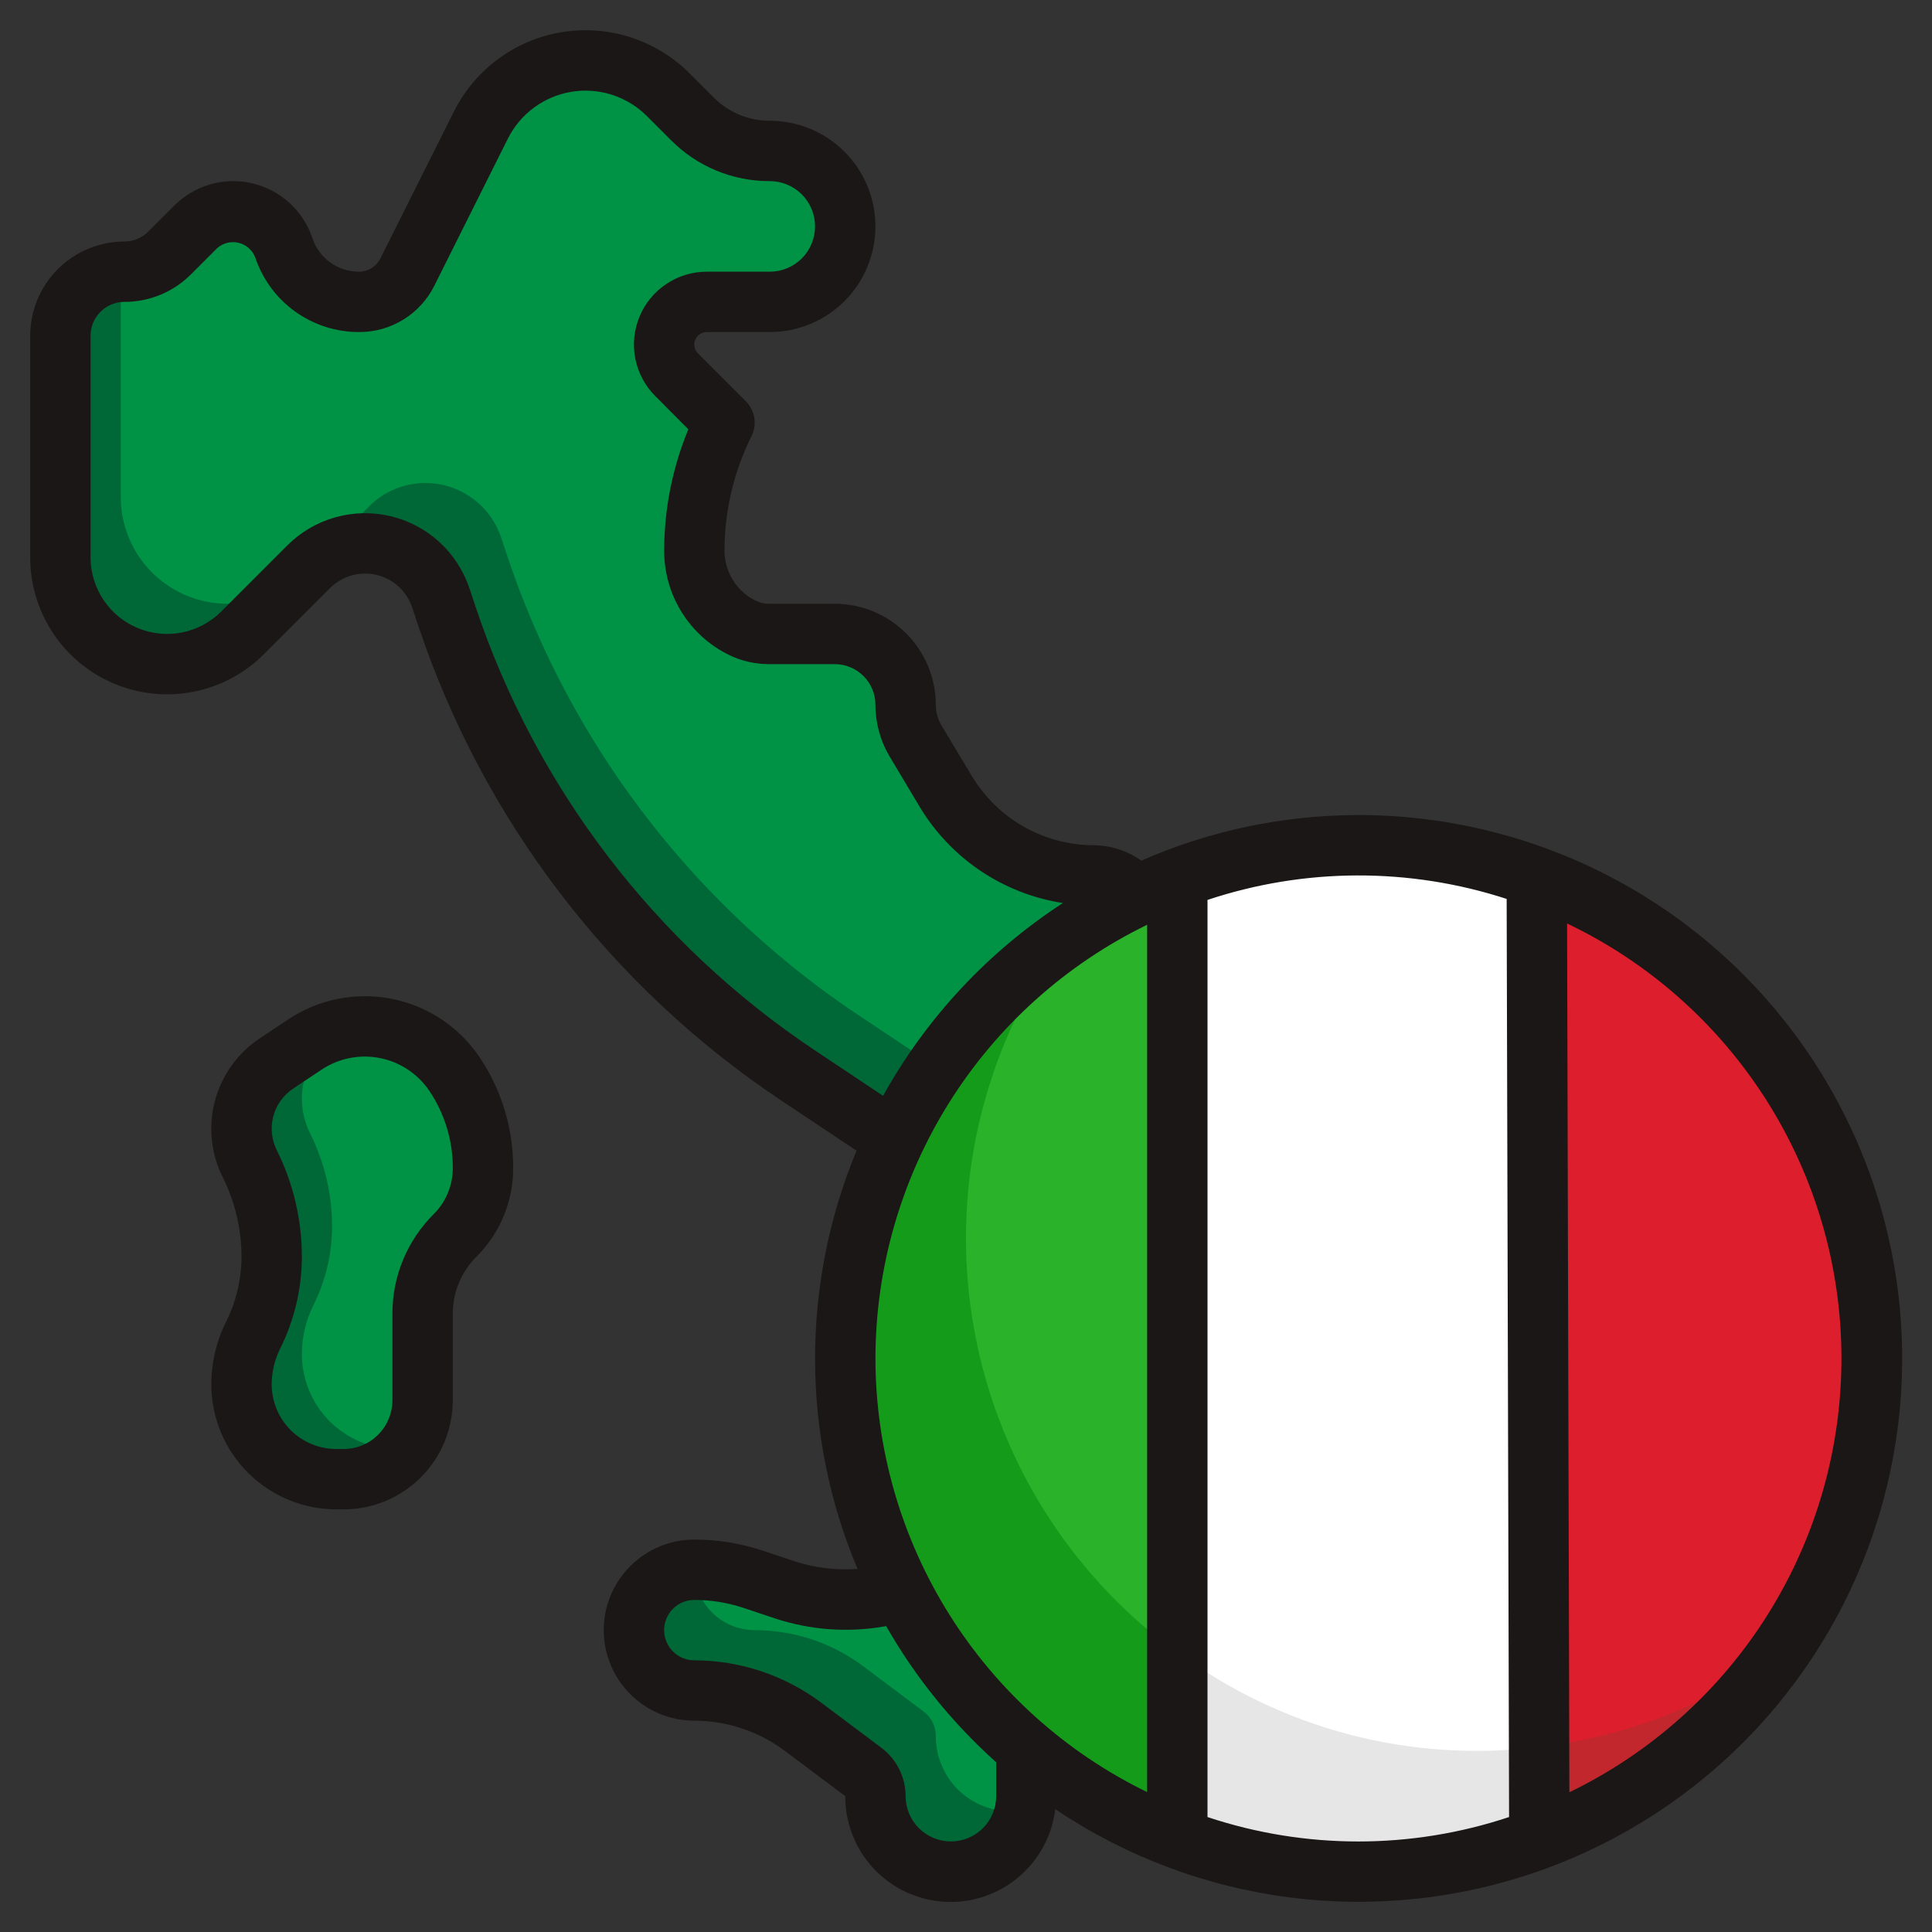 <svg width="64" height="64" viewBox="0 0 64 64" fill="none" xmlns="http://www.w3.org/2000/svg">
<rect x="0" y="0" width="64" height="64" fill="#333333" stroke="none"/>
<path d="M22.939 3.939L22.139 3.139C21.78 2.779 21.353 2.492 20.883 2.297C20.413 2.102 19.909 2.001 19.4 2C18.68 2 17.975 2.2 17.363 2.579C16.75 2.957 16.256 3.498 15.934 4.142L13.5 9.009C13.351 9.306 13.123 9.556 12.841 9.731C12.558 9.906 12.232 9.999 11.9 10C11.347 10.002 10.808 9.83 10.359 9.508C9.91 9.185 9.575 8.729 9.4 8.205C9.283 7.854 9.059 7.55 8.759 7.333C8.46 7.117 8.1 7 7.73 7C7.263 7 6.815 7.186 6.484 7.516L5.621 8.379C5.424 8.576 5.19 8.732 4.933 8.839C4.675 8.945 4.4 9 4.121 9C3.559 9 3.019 9.224 2.622 9.622C2.224 10.019 2 10.559 2 11.121V18.464C2 19.402 2.373 20.301 3.036 20.964C3.699 21.628 4.598 22 5.536 22C6 22 6.46 21.909 6.889 21.731C7.318 21.553 7.708 21.292 8.036 20.964L10.226 18.774C10.472 18.528 10.764 18.333 11.086 18.2C11.407 18.067 11.752 17.999 12.1 18C12.653 18.001 13.193 18.177 13.641 18.501C14.09 18.825 14.425 19.282 14.6 19.807L14.793 20.384C16.243 24.735 18.686 28.688 21.929 31.931C23.304 33.307 24.811 34.544 26.429 35.623L33.083 40.059C33.98 40.656 34.715 41.464 35.224 42.413C35.733 43.363 36 44.423 36 45.5C36 46.577 35.734 47.636 35.226 48.586C34.718 49.535 33.984 50.344 33.088 50.941L31.625 51.917C30.565 52.623 29.32 53 28.047 53C27.354 53 26.665 52.888 26.007 52.669L24.949 52.316C24.32 52.107 23.662 52 23 52C22.47 52 21.961 52.211 21.586 52.586C21.211 52.961 21 53.47 21 54C21 54.53 21.211 55.039 21.586 55.414C21.961 55.789 22.47 56 23 56C24.298 56 25.561 56.421 26.6 57.2L28.6 58.7C28.724 58.793 28.825 58.914 28.894 59.053C28.964 59.192 29 59.345 29 59.5C29 60.163 29.263 60.799 29.732 61.268C30.201 61.737 30.837 62 31.5 62C32.163 62 32.799 61.737 33.268 61.268C33.737 60.799 34 60.163 34 59.5V56.981C34 56.456 34.209 55.952 34.58 55.58C34.952 55.209 35.456 55 35.981 55C36.296 55 36.607 54.925 36.887 54.781C37.167 54.636 37.409 54.427 37.592 54.171L40.805 49.671C41.582 48.583 41.999 47.28 42 45.943C42 44.676 41.625 43.437 40.922 42.383L40.258 41.383C40.091 41.132 40.001 40.837 40 40.535C40 40.333 40.04 40.134 40.117 39.948C40.194 39.761 40.307 39.592 40.45 39.45C40.592 39.307 40.761 39.194 40.948 39.117C41.134 39.04 41.333 39 41.535 39C41.99 39 42.438 39.106 42.845 39.309C43.252 39.513 43.606 39.808 43.879 40.172L45.6 42.472C45.725 42.636 45.886 42.77 46.071 42.861C46.257 42.953 46.46 43.001 46.667 43C46.842 43 47.015 42.965 47.177 42.898C47.339 42.831 47.486 42.733 47.61 42.61C47.733 42.486 47.831 42.339 47.898 42.177C47.965 42.015 48 41.842 48 41.667V39.746C48 38.607 47.663 37.494 47.032 36.546C46.361 35.54 45.391 34.771 44.259 34.346L39.15 32.431C38.812 32.304 38.521 32.078 38.316 31.781C38.11 31.485 38 31.133 38 30.772C38 30.302 37.813 29.851 37.481 29.519C37.149 29.187 36.698 29 36.228 29C35.243 29 34.276 28.745 33.419 28.26C32.562 27.775 31.846 27.076 31.339 26.232L30.339 24.558C30.118 24.193 30.001 23.775 30 23.349C30 22.726 29.753 22.128 29.312 21.688C28.872 21.247 28.274 21 27.651 21H25.472C25.162 21 24.856 20.928 24.578 20.789C24.104 20.552 23.705 20.188 23.427 19.737C23.148 19.286 23 18.766 23 18.236C23 16.765 23.342 15.315 24 14L22.414 12.414C22.149 12.149 22 11.789 22 11.414C22 11.039 22.149 10.679 22.414 10.414C22.679 10.149 23.039 10 23.414 10H25.5C26.163 10 26.799 9.737 27.268 9.268C27.737 8.799 28 8.163 28 7.5C28 6.837 27.737 6.201 27.268 5.732C26.799 5.263 26.163 5 25.5 5C24.54 5 23.618 4.618 22.939 3.939Z" fill="#006837"/>
<path d="M47.032 36.547C46.361 35.541 45.391 34.772 44.259 34.347L39.15 32.431C38.812 32.304 38.521 32.078 38.316 31.781C38.11 31.485 38 31.133 38 30.772C38 30.302 37.813 29.851 37.481 29.519C37.149 29.187 36.698 29 36.228 29C35.243 29 34.276 28.745 33.419 28.26C32.562 27.775 31.846 27.076 31.339 26.232L30.339 24.558C30.118 24.193 30.001 23.775 30 23.349C30 22.726 29.753 22.129 29.312 21.688C28.872 21.247 28.274 21 27.651 21H25.472C25.162 21 24.856 20.928 24.578 20.789C24.104 20.552 23.705 20.188 23.427 19.737C23.148 19.286 23 18.766 23 18.236C23 16.765 23.342 15.315 24 14L22.414 12.414C22.216 12.216 22.081 11.964 22.027 11.69C21.972 11.416 22 11.131 22.107 10.873C22.214 10.614 22.396 10.394 22.628 10.238C22.861 10.083 23.134 10 23.414 10H25.5C26.163 10 26.799 9.737 27.268 9.268C27.737 8.799 28 8.163 28 7.5C28 6.837 27.737 6.201 27.268 5.732C26.799 5.263 26.163 5 25.5 5C24.54 5 23.618 4.618 22.939 3.939L22.139 3.139C21.705 2.705 21.174 2.38 20.589 2.192C20.005 2.003 19.384 1.956 18.778 2.055C18.172 2.153 17.598 2.394 17.104 2.758C16.609 3.121 16.208 3.597 15.933 4.146L14.008 7.984L13.5 9.009C13.351 9.306 13.123 9.556 12.841 9.731C12.558 9.906 12.232 9.999 11.9 10C11.347 10.002 10.808 9.83 10.359 9.508C9.91 9.185 9.575 8.729 9.4 8.205C9.305 7.92 9.139 7.664 8.917 7.461C8.695 7.259 8.426 7.116 8.133 7.047C7.841 6.978 7.536 6.985 7.247 7.067C6.958 7.149 6.694 7.304 6.482 7.516L5.619 8.379C5.222 8.776 4.683 9 4.121 9C4.084 9 4.048 9.009 4.011 9.011C4.011 9.048 4 9.084 4 9.121V16.464C4 17.163 4.208 17.847 4.596 18.428C4.985 19.01 5.537 19.463 6.183 19.73C6.829 19.998 7.54 20.068 8.226 19.931C8.911 19.795 9.541 19.458 10.036 18.964L10.226 18.774L12.226 16.774C12.472 16.528 12.764 16.333 13.086 16.2C13.407 16.067 13.752 15.999 14.1 16C14.653 16.001 15.193 16.177 15.641 16.501C16.09 16.825 16.425 17.282 16.6 17.807L16.793 18.384C18.243 22.735 20.686 26.688 23.929 29.931C25.303 31.307 26.811 32.544 28.429 33.623L35.083 38.059C35.979 38.656 36.713 39.465 37.221 40.414C37.729 41.364 37.995 42.423 37.995 43.5C37.995 44.577 37.729 45.636 37.221 46.586C36.713 47.535 35.979 48.344 35.083 48.941L34.946 49.033C34.463 49.79 33.828 50.44 33.083 50.941L31.62 51.917C30.803 52.462 29.872 52.813 28.898 52.943C27.924 53.073 26.934 52.98 26.002 52.669L24.944 52.316C24.317 52.108 23.661 52.001 23 52C23 52.531 23.211 53.039 23.586 53.414C23.961 53.789 24.47 54 25 54C26.298 54 27.561 54.421 28.6 55.2L30.6 56.7C30.724 56.793 30.825 56.914 30.894 57.053C30.964 57.192 31 57.345 31 57.5C30.997 57.868 31.075 58.231 31.23 58.565C31.385 58.898 31.612 59.193 31.894 59.428C32.177 59.663 32.509 59.832 32.865 59.923C33.221 60.014 33.593 60.025 33.954 59.954C33.983 59.804 33.998 59.653 34 59.5V56.981C34 56.456 34.209 55.952 34.58 55.58C34.952 55.209 35.456 55 35.981 55H36C36.312 54.997 36.618 54.921 36.895 54.777C37.172 54.633 37.41 54.426 37.592 54.173L38.476 52.936L40.805 49.676C41.562 48.616 41.978 47.351 41.999 46.049C42.02 44.746 41.644 43.469 40.922 42.385L40.258 41.385C40.104 41.154 40.016 40.885 40.003 40.608C39.99 40.331 40.052 40.055 40.183 39.81C40.314 39.566 40.509 39.361 40.747 39.218C40.985 39.076 41.257 39 41.535 39C41.988 39.01 42.433 39.121 42.838 39.323C43.244 39.526 43.599 39.816 43.879 40.172L45.6 42.472C45.768 42.696 46.002 42.861 46.269 42.944C46.536 43.027 46.823 43.024 47.088 42.936C47.353 42.847 47.584 42.678 47.748 42.451C47.911 42.224 48 41.952 48 41.672V39.746C48 38.608 47.663 37.495 47.032 36.547Z" fill="#009245"/>
<path d="M45 62C54.389 62 62 54.389 62 45C62 35.611 54.389 28 45 28C35.611 28 28 35.611 28 45C28 54.389 35.611 62 45 62Z" fill="#159B1A"/>
<path d="M45 28C41.47 27.998 38.027 29.102 35.156 31.156C32.823 34.427 31.725 38.42 32.058 42.424C32.391 46.428 34.133 50.185 36.974 53.026C39.815 55.867 43.572 57.609 47.576 57.942C51.58 58.275 55.573 57.177 58.844 54.844C60.656 52.303 61.733 49.312 61.956 46.199C62.18 43.087 61.541 39.972 60.111 37.199C58.681 34.425 56.514 32.099 53.848 30.476C51.182 28.854 48.121 27.997 45 28Z" fill="#2BB22B"/>
<path d="M62 45C61.998 41.531 60.934 38.145 58.951 35.299C56.968 32.452 54.161 30.28 50.908 29.076L50.992 60.893C54.225 59.677 57.01 57.505 58.977 54.665C60.944 51.826 61.998 48.454 62 45Z" fill="#C1272D"/>
<path d="M45 28C42.949 28.003 40.916 28.38 39 29.11V60.89C42.861 62.368 47.131 62.368 50.992 60.89L50.908 29.073C49.018 28.366 47.017 28.003 45 28Z" fill="#E6E6E6"/>
<path d="M39 29.111V54.726C42.441 57.277 46.733 58.404 50.984 57.871L50.915 29.079C47.074 27.63 42.834 27.641 39 29.111Z" fill="white"/>
<path d="M50.926 29.083L50.986 57.871C53.819 57.54 56.522 56.499 58.844 54.844C60.621 52.359 61.692 49.439 61.944 46.394V46.363C61.981 45.913 62 45.459 62 45C61.998 41.534 60.936 38.152 58.956 35.307C56.977 32.462 54.175 30.29 50.926 29.083Z" fill="#DD1F2D"/>
<path d="M12.084 34C12.673 34 13.254 34.145 13.773 34.423C14.293 34.702 14.736 35.104 15.063 35.594C15.674 36.511 16 37.588 16 38.69C16 39.105 15.918 39.517 15.759 39.901C15.6 40.285 15.367 40.633 15.073 40.927C14.733 41.267 14.463 41.671 14.279 42.116C14.095 42.56 14 43.037 14 43.518V46.382C14 46.788 13.905 47.189 13.724 47.553C13.507 47.988 13.172 48.354 12.759 48.609C12.345 48.865 11.868 49 11.382 49H11.14C10.307 49 9.509 48.669 8.92 48.08C8.331 47.492 8 46.693 8 45.86C8 45.294 8.132 44.737 8.385 44.231C8.789 43.421 9 42.529 9 41.624C9 40.556 8.751 39.503 8.274 38.548C8.094 38.188 8 37.791 8 37.388C8 36.961 8.105 36.541 8.307 36.164C8.508 35.788 8.8 35.467 9.155 35.23L10.1 34.6C10.688 34.209 11.378 34 12.084 34Z" fill="#006837"/>
<path d="M15.063 35.594C14.675 34.999 14.116 34.535 13.459 34.265C12.801 33.994 12.078 33.929 11.383 34.078L11.155 34.23C10.629 34.581 10.249 35.111 10.087 35.722C9.925 36.333 9.991 36.983 10.274 37.548C10.751 38.503 11 39.556 11 40.624C11 41.529 10.789 42.421 10.385 43.231C10.132 43.737 10 44.294 10 44.86C10 45.272 10.081 45.681 10.239 46.062C10.397 46.443 10.628 46.789 10.92 47.08C11.211 47.372 11.557 47.603 11.938 47.761C12.319 47.919 12.728 48 13.14 48H13.382C13.395 48 13.406 47.995 13.419 47.995C13.809 47.549 14.016 46.974 14 46.382V43.518C14 43.037 14.095 42.56 14.279 42.116C14.463 41.671 14.733 41.267 15.073 40.927C15.367 40.633 15.6 40.285 15.759 39.901C15.918 39.517 16 39.105 16 38.69C16 37.588 15.674 36.511 15.063 35.594Z" fill="#009245"/>
<path d="M7 45.86C7.001 46.958 7.438 48.01 8.214 48.786C8.99 49.562 10.042 49.999 11.14 50H11.382C12.342 50 13.262 49.619 13.94 48.94C14.619 48.262 15 47.342 15 46.382V43.518C14.999 43.168 15.068 42.821 15.201 42.498C15.335 42.175 15.532 41.881 15.78 41.634C16.168 41.248 16.476 40.789 16.685 40.284C16.895 39.778 17.002 39.236 17 38.689C17.003 37.391 16.62 36.121 15.9 35.04C15.226 34.029 14.178 33.328 12.987 33.089C11.796 32.851 10.559 33.095 9.548 33.769L8.6 34.4C7.871 34.886 7.344 35.622 7.119 36.469C6.894 37.316 6.987 38.216 7.379 39C7.786 39.815 7.998 40.713 8 41.624C7.999 42.374 7.825 43.113 7.49 43.784C7.168 44.429 7.001 45.139 7 45.86ZM9.168 38.1C8.995 37.753 8.954 37.354 9.053 36.979C9.153 36.603 9.386 36.278 9.709 36.062L10.653 35.433C11.223 35.054 11.919 34.916 12.59 35.05C13.261 35.185 13.851 35.58 14.231 36.149C14.733 36.901 15.001 37.785 15 38.689C15.001 38.973 14.945 39.255 14.836 39.518C14.728 39.781 14.568 40.019 14.366 40.22C13.932 40.652 13.587 41.166 13.353 41.732C13.118 42.298 12.998 42.905 13 43.518V46.382C13 46.633 12.941 46.881 12.829 47.106C12.695 47.375 12.489 47.602 12.233 47.76C11.977 47.918 11.683 48.001 11.382 48H11.14C10.573 47.999 10.029 47.774 9.627 47.373C9.226 46.971 9.001 46.427 9 45.86C9.001 45.45 9.096 45.045 9.279 44.678C9.752 43.729 9.999 42.684 10 41.624C9.998 40.401 9.714 39.195 9.168 38.1Z" fill="#1B1717"/>
<path d="M45 27C42.524 27 40.074 27.514 37.807 28.51C37.346 28.181 36.794 28.003 36.228 28C35.417 27.997 34.621 27.785 33.915 27.386C33.21 26.986 32.619 26.411 32.2 25.717L31.195 24.043C31.068 23.834 31.001 23.594 31 23.349C30.999 22.461 30.646 21.61 30.018 20.982C29.39 20.354 28.539 20.001 27.651 20H25.472C25.317 20 25.164 19.964 25.025 19.895C24.716 19.742 24.457 19.505 24.276 19.212C24.095 18.919 23.999 18.581 24 18.236C24.002 16.921 24.308 15.624 24.895 14.447C24.989 14.259 25.021 14.047 24.987 13.84C24.953 13.633 24.855 13.441 24.707 13.293L23.121 11.707C23.063 11.649 23.023 11.575 23.008 11.495C22.991 11.415 23 11.331 23.031 11.255C23.062 11.18 23.116 11.115 23.184 11.07C23.252 11.024 23.332 11 23.414 11H25.5C26.428 11 27.319 10.631 27.975 9.975C28.631 9.319 29 8.428 29 7.5C29 6.572 28.631 5.682 27.975 5.025C27.319 4.369 26.428 4 25.5 4C25.155 4.001 24.814 3.934 24.496 3.802C24.178 3.67 23.889 3.476 23.646 3.232L22.846 2.432C22.3 1.885 21.631 1.476 20.896 1.238C20.16 1 19.379 0.941 18.616 1.064C17.852 1.188 17.13 1.492 16.507 1.95C15.885 2.408 15.38 3.008 15.035 3.7L12.6 8.562C12.534 8.694 12.433 8.805 12.307 8.882C12.182 8.96 12.037 9 11.89 9C11.549 9.001 11.216 8.893 10.94 8.694C10.663 8.494 10.456 8.213 10.349 7.889C10.2 7.442 9.94 7.041 9.592 6.723C9.245 6.405 8.821 6.182 8.363 6.074C7.905 5.965 7.426 5.976 6.973 6.105C6.52 6.234 6.108 6.476 5.775 6.809L4.912 7.672C4.808 7.776 4.685 7.859 4.549 7.915C4.413 7.971 4.268 8 4.121 8C3.293 8.001 2.5 8.33 1.915 8.915C1.33 9.5 1.001 10.293 1 11.121V18.464C1 19.361 1.266 20.238 1.764 20.985C2.262 21.731 2.971 22.312 3.8 22.655C4.629 22.999 5.541 23.088 6.421 22.913C7.301 22.738 8.109 22.306 8.743 21.671L10.933 19.481C11.131 19.283 11.377 19.139 11.646 19.063C11.915 18.986 12.2 18.98 12.472 19.044C12.745 19.108 12.996 19.241 13.203 19.43C13.41 19.619 13.565 19.857 13.654 20.123L13.846 20.7C15.994 27.143 20.228 32.687 25.879 36.455L28.374 38.118C27.462 40.314 26.994 42.67 27 45.048C27.006 47.426 27.483 49.779 28.406 51.971C27.702 52.023 26.994 51.938 26.323 51.72L25.265 51.368C24.535 51.124 23.77 51 23 51C22.204 51 21.441 51.316 20.879 51.879C20.316 52.441 20 53.204 20 54C20 54.796 20.316 55.559 20.879 56.121C21.441 56.684 22.204 57 23 57C24.081 57.002 25.134 57.353 26 58L28 59.5C27.997 60.391 28.334 61.249 28.943 61.9C29.552 62.55 30.386 62.943 31.276 62.998C32.165 63.053 33.041 62.765 33.726 62.195C34.41 61.625 34.851 60.815 34.957 59.93C37.291 61.502 39.961 62.505 42.753 62.858C45.545 63.211 48.38 62.904 51.032 61.963C53.684 61.022 56.078 59.472 58.023 57.438C59.967 55.404 61.408 52.943 62.229 50.251C63.05 47.559 63.228 44.713 62.749 41.94C62.271 39.167 61.149 36.544 59.474 34.284C57.799 32.023 55.617 30.186 53.103 28.921C50.589 27.656 47.814 26.998 45 27ZM29 45C29.004 42.003 29.85 39.067 31.441 36.528C33.032 33.988 35.305 31.946 38 30.635V59.365C35.305 58.054 33.032 56.012 31.441 53.472C29.85 50.933 29.004 47.997 29 45ZM26.989 34.791C21.708 31.27 17.75 26.09 15.743 20.068L15.551 19.491C15.355 18.902 15.011 18.373 14.553 17.954C14.094 17.535 13.536 17.24 12.932 17.098C12.328 16.955 11.697 16.969 11.1 17.139C10.502 17.308 9.958 17.628 9.519 18.067L7.329 20.257C6.974 20.612 6.522 20.853 6.031 20.951C5.539 21.049 5.029 20.998 4.566 20.807C4.102 20.615 3.706 20.29 3.428 19.873C3.149 19.456 3 18.965 3 18.464V11.121C3 10.824 3.118 10.539 3.329 10.329C3.539 10.118 3.824 10 4.121 10C4.531 10.001 4.937 9.921 5.316 9.764C5.695 9.607 6.039 9.377 6.328 9.086L7.191 8.223C7.286 8.138 7.4 8.077 7.524 8.045C7.647 8.014 7.777 8.013 7.901 8.043C8.025 8.072 8.14 8.131 8.236 8.215C8.332 8.298 8.407 8.404 8.453 8.523C8.693 9.245 9.155 9.873 9.772 10.317C10.389 10.762 11.131 11.001 11.892 11C12.411 11.002 12.921 10.859 13.363 10.586C13.805 10.313 14.161 9.922 14.392 9.457L16.826 4.589C17.03 4.182 17.327 3.83 17.694 3.561C18.061 3.291 18.486 3.113 18.935 3.04C19.384 2.967 19.844 3.002 20.277 3.141C20.71 3.281 21.104 3.521 21.426 3.842L22.226 4.642C22.654 5.074 23.165 5.417 23.727 5.65C24.289 5.883 24.892 6.002 25.5 6C25.898 6 26.279 6.158 26.561 6.439C26.842 6.721 27 7.102 27 7.5C27 7.898 26.842 8.279 26.561 8.561C26.279 8.842 25.898 9 25.5 9H23.414C22.936 9 22.47 9.142 22.073 9.407C21.676 9.672 21.366 10.049 21.184 10.49C21.001 10.931 20.953 11.417 21.046 11.885C21.14 12.353 21.369 12.783 21.707 13.121L22.802 14.221C22.275 15.495 22.003 16.861 22.002 18.24C22 18.956 22.198 19.659 22.575 20.269C22.951 20.878 23.491 21.37 24.133 21.688C24.549 21.894 25.008 22.001 25.472 22H27.651C28.009 22 28.352 22.142 28.605 22.395C28.858 22.648 29 22.991 29 23.349C29 23.956 29.165 24.552 29.478 25.073L30.478 26.747C30.988 27.588 31.675 28.308 32.493 28.855C33.31 29.402 34.238 29.764 35.21 29.914C32.733 31.525 30.688 33.717 29.253 36.3L26.989 34.791ZM33 59.5C33 59.898 32.842 60.279 32.561 60.561C32.279 60.842 31.898 61 31.5 61C31.102 61 30.721 60.842 30.439 60.561C30.158 60.279 30 59.898 30 59.5C29.999 59.19 29.927 58.884 29.788 58.606C29.649 58.328 29.448 58.087 29.2 57.9L27.2 56.4C25.987 55.494 24.514 55.003 23 55C22.735 55 22.48 54.895 22.293 54.707C22.105 54.52 22 54.265 22 54C22 53.735 22.105 53.48 22.293 53.293C22.48 53.105 22.735 53 23 53C23.555 53 24.107 53.089 24.633 53.265L25.69 53.618C26.872 54.005 28.132 54.09 29.355 53.867C30.32 55.557 31.55 57.08 33 58.378V59.5ZM40 60.189V29.811C43.215 28.741 46.688 28.73 49.91 29.778L49.99 60.192C46.748 61.271 43.242 61.271 40 60.192V60.189ZM51.988 59.371L51.912 30.592C54.626 31.887 56.919 33.923 58.527 36.465C60.135 39.006 60.992 41.95 61 44.958C61.008 47.965 60.166 50.913 58.572 53.463C56.977 56.013 54.695 58.061 51.988 59.371Z" fill="#1B1717"/>
</svg>
